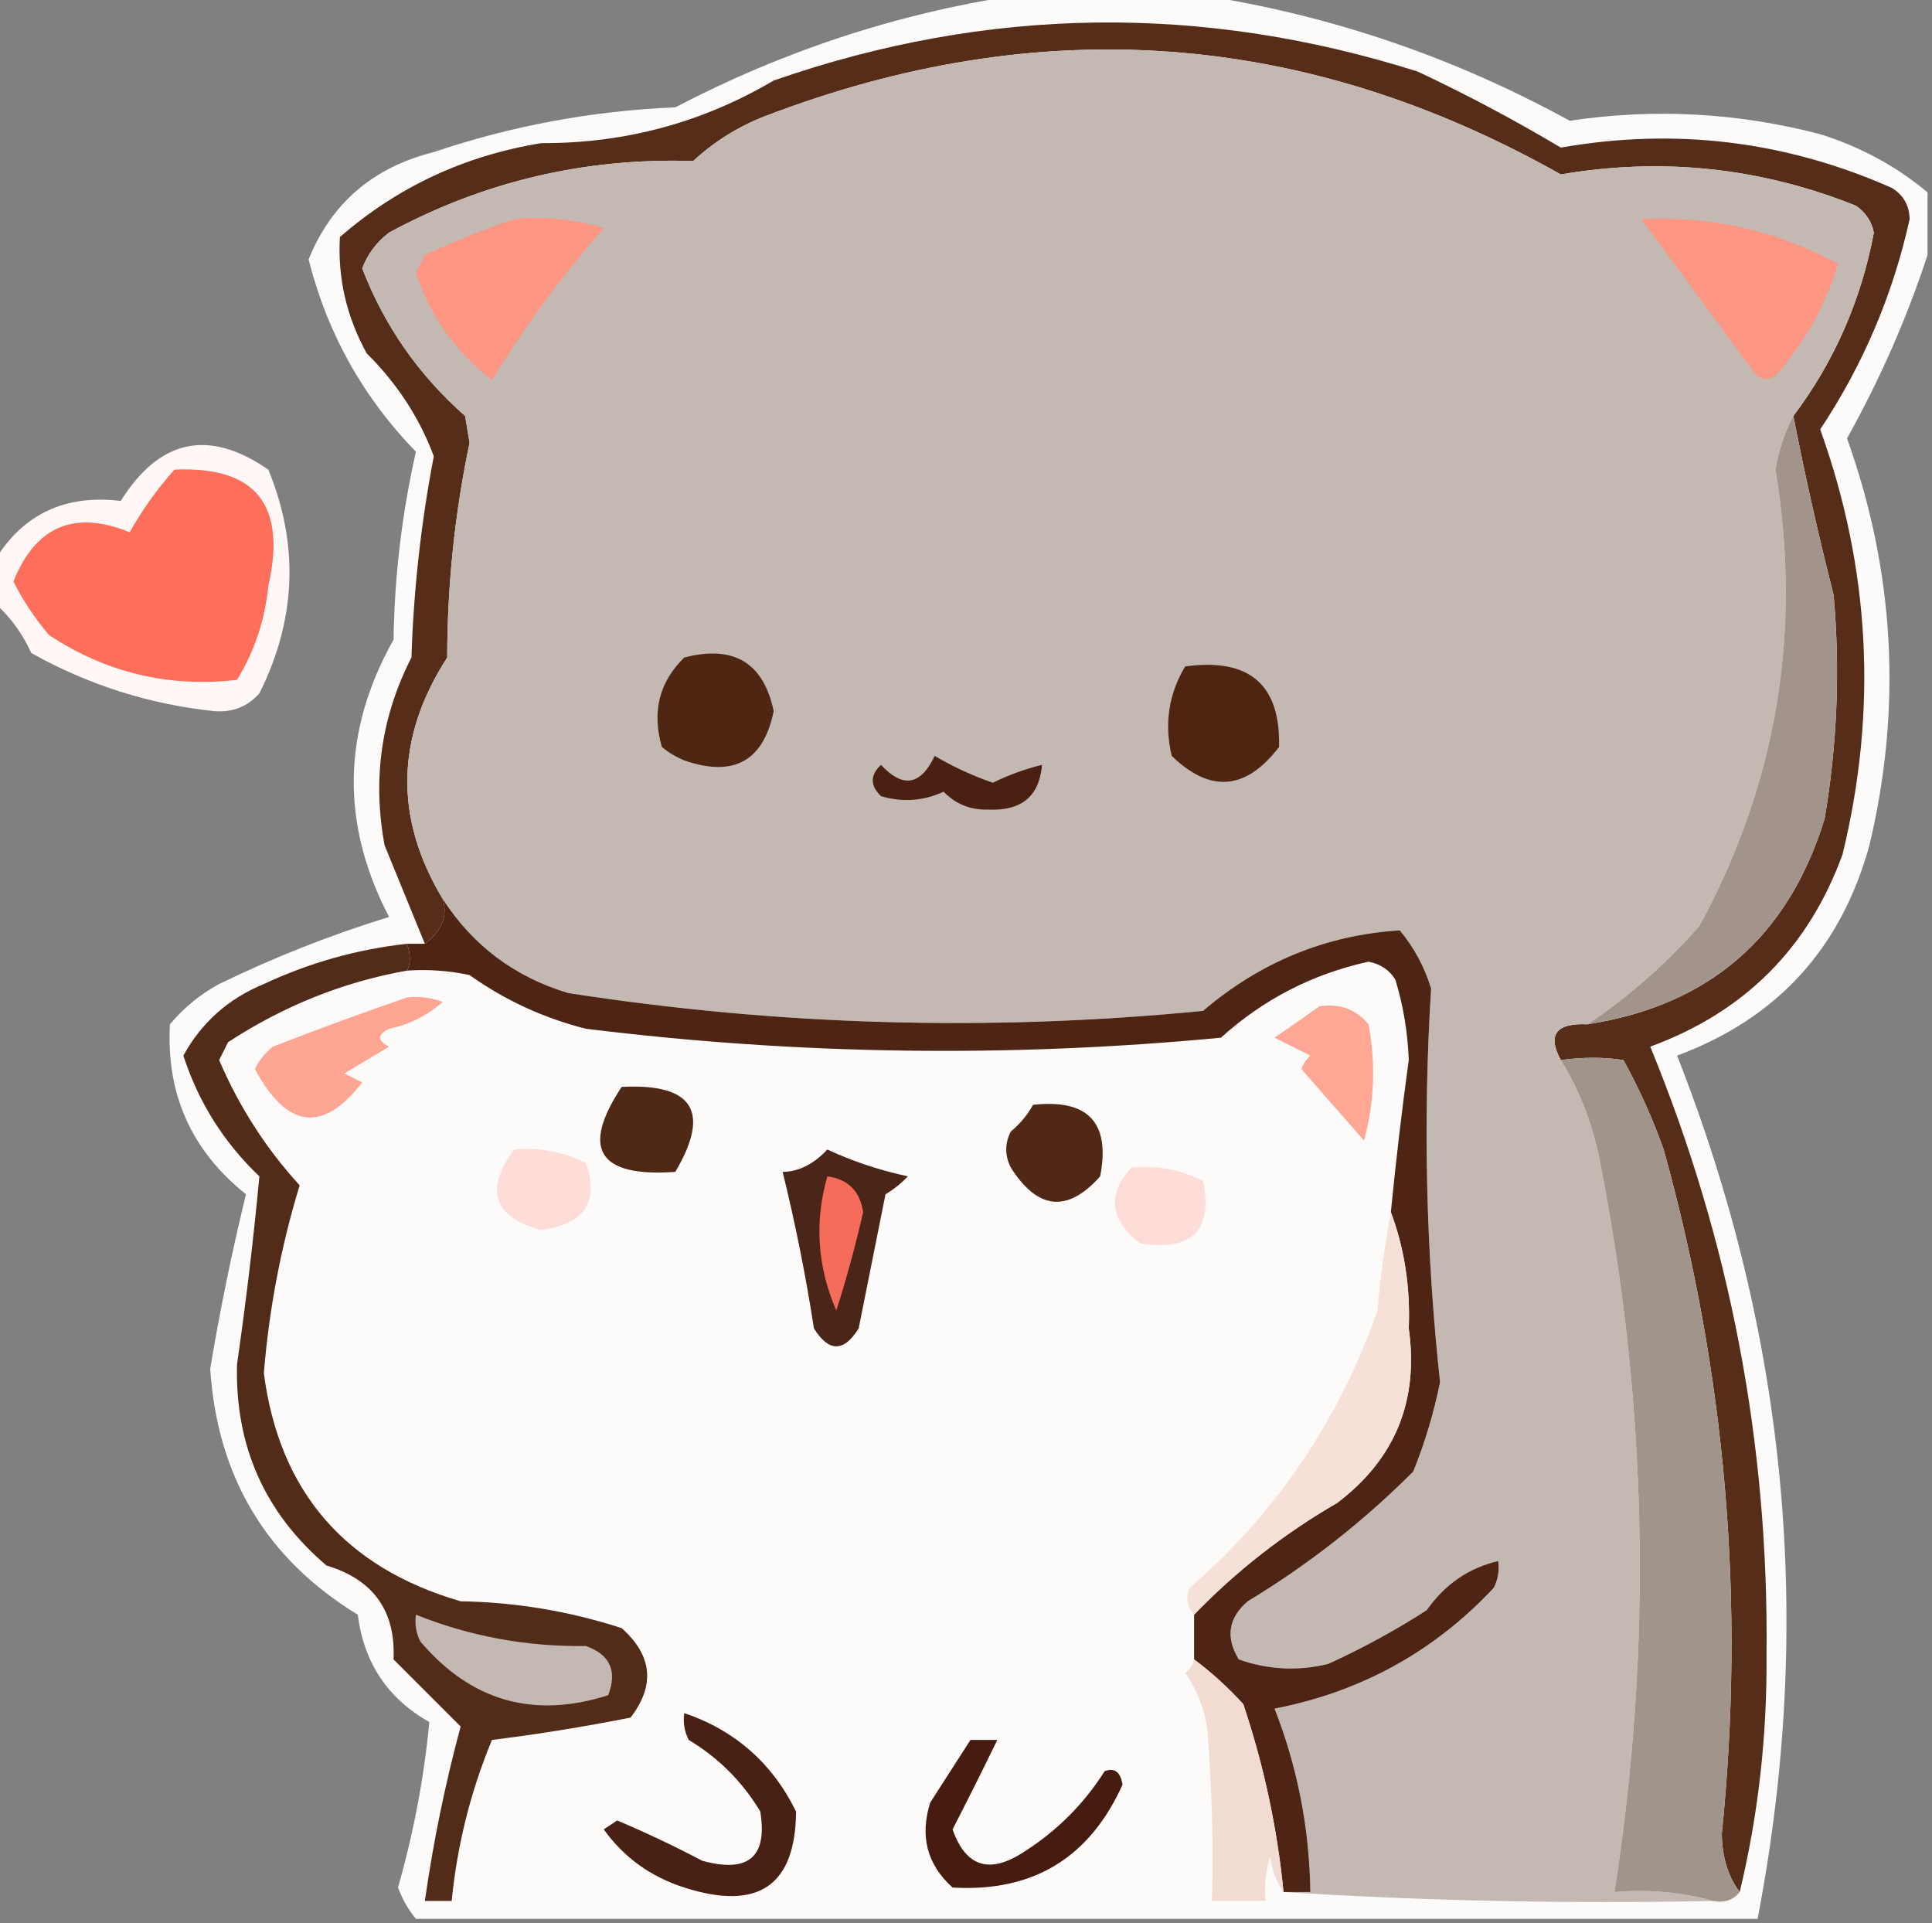 <?xml version="1.0" encoding="UTF-8"?>
<!DOCTYPE svg PUBLIC "-//W3C//DTD SVG 1.1//EN" "http://www.w3.org/Graphics/SVG/1.1/DTD/svg11.dtd">
<svg xmlns="http://www.w3.org/2000/svg" version="1.1" width="216px" height="215px" style="shape-rendering:geometricPrecision; text-rendering:geometricPrecision; image-rendering:optimizeQuality; fill-rule:evenodd; clip-rule:evenodd" xmlns:xlink="http://www.w3.org/1999/xlink">
<rect width="100%" height="100%" fill="#808080" stroke="none"/>
<g><path style="opacity:1" fill="#fcfbfa" d="M 113.5,-0.5 C 120.5,-0.5 127.5,-0.5 134.5,-0.5C 148.893,1.743 162.56,6.41 175.5,13.5C 184.903,12.087 194.236,12.587 203.5,15C 208.01,16.418 212.01,18.585 215.5,21.5C 215.5,23.833 215.5,26.167 215.5,28.5C 213.199,35.545 210.199,42.378 206.5,49C 211.841,63.946 212.674,79.113 209,94.5C 205.828,106.027 198.661,113.86 187.5,118C 199.844,149.374 202.844,181.541 196.5,214.5C 146.5,214.5 96.5,214.5 46.5,214.5C 45.645,213.469 44.978,212.303 44.5,211C 46.242,204.88 47.409,198.713 48,192.5C 43.348,189.874 40.682,185.874 40,180.5C 29.796,174.273 24.296,165.106 23.5,153C 24.598,146.445 25.931,139.945 27.5,133.5C 21.4,128.633 18.567,122.3 19,114.5C 20.558,112.641 22.391,111.141 24.5,110C 30.656,107.005 36.989,104.505 43.5,102.5C 38.071,92.102 38.238,81.769 44,71.5C 44.106,64.389 44.94,57.389 46.5,50.5C 40.587,44.416 36.587,37.249 34.5,29C 37.058,22.696 41.725,18.696 48.5,17C 57.257,14.049 66.257,12.382 75.5,12C 87.552,5.704 100.219,1.538 113.5,-0.5 Z"/></g>
<g><path style="opacity:1" fill="#562d19" d="M 194.5,211.5 C 193.2,209.777 192.533,207.61 192.5,205C 195.136,179.061 192.969,153.561 186,128.5C 184.774,125.048 183.274,121.715 181.5,118.5C 179.345,118.162 177.011,118.162 174.5,118.5C 172.965,115.67 173.965,114.337 177.5,114.5C 191.123,112.378 199.956,104.712 204,91.5C 205.405,83.208 205.738,74.875 205,66.5C 203.306,59.861 201.806,53.194 200.5,46.5C 205.071,40.424 208.071,33.591 209.5,26C 209.241,24.739 208.574,23.739 207.5,23C 196.837,18.729 185.837,17.562 174.5,19.5C 145.912,3.381 116.245,1.214 85.5,13C 82.53,14.153 79.863,15.82 77.5,18C 65.388,17.62 54.054,20.287 43.5,26C 42.101,27.062 41.101,28.395 40.5,30C 42.961,36.409 46.794,41.909 52,46.5C 52.167,47.5 52.333,48.5 52.5,49.5C 50.847,57.367 50.013,65.367 50,73.5C 44.224,82.443 44.058,91.443 49.5,100.5C 50.089,102.373 49.422,104.04 47.5,105.5C 46.013,101.855 44.513,98.188 43,94.5C 41.622,87.097 42.622,80.097 46,73.5C 46.243,65.93 47.076,58.43 48.5,51C 46.894,46.7 44.394,42.866 41,39.5C 38.741,35.404 37.741,31.071 38,26.5C 44.429,20.903 51.929,17.403 60.5,16C 69.85,16.041 78.517,13.708 86.5,9C 110.377,0.696 134.377,0.363 158.5,8C 163.992,10.579 169.325,13.412 174.5,16.5C 187.304,14.252 199.637,15.752 211.5,21C 212.804,21.804 213.471,22.971 213.5,24.5C 211.621,32.974 208.288,40.807 203.5,48C 209.094,63.558 209.927,79.392 206,95.5C 202.193,105.974 195.026,113.141 184.5,117C 193.422,138.706 197.755,161.373 197.5,185C 197.569,194.096 196.569,202.93 194.5,211.5 Z"/></g>
<g><path style="opacity:1" fill="#c3b9b2" d="M 200.5,46.5 C 199.545,48.283 198.878,50.283 198.5,52.5C 201.485,70.591 198.652,87.591 190,103.5C 186.233,107.776 182.066,111.443 177.5,114.5C 173.965,114.337 172.965,115.67 174.5,118.5C 176.733,122.112 178.233,126.112 179,130.5C 184.222,157.436 184.722,184.436 180.5,211.5C 184.371,211.185 188.038,211.518 191.5,212.5C 175.325,212.83 159.325,212.496 143.5,211.5C 144.5,211.5 145.5,211.5 146.5,211.5C 146.398,204.381 145.065,197.548 142.5,191C 152.178,189.118 160.345,184.618 167,177.5C 167.483,176.552 167.649,175.552 167.5,174.5C 164.213,175.264 161.546,177.097 159.5,180C 155.993,182.254 152.327,184.254 148.5,186C 145.118,186.824 141.784,186.657 138.5,185.5C 136.993,183.031 137.327,180.865 139.5,179C 146.24,174.93 152.407,170.096 158,164.5C 159.308,161.27 160.308,157.936 161,154.5C 159.416,139.888 159.083,125.222 160,110.5C 159.269,108.101 158.102,105.935 156.5,104C 148.262,104.518 140.929,107.518 134.5,113C 110.742,115.33 87.075,114.664 63.5,111C 57.539,109.204 52.873,105.704 49.5,100.5C 44.058,91.443 44.224,82.443 50,73.5C 50.013,65.367 50.847,57.367 52.5,49.5C 52.333,48.5 52.167,47.5 52,46.5C 46.794,41.909 42.961,36.409 40.5,30C 41.101,28.395 42.101,27.062 43.5,26C 54.054,20.287 65.388,17.62 77.5,18C 79.863,15.82 82.53,14.153 85.5,13C 116.245,1.214 145.912,3.381 174.5,19.5C 185.837,17.562 196.837,18.729 207.5,23C 208.574,23.739 209.241,24.739 209.5,26C 208.071,33.591 205.071,40.424 200.5,46.5 Z"/></g>
<g><path style="opacity:1" fill="#fd9682" d="M 183.5,24.5 C 191.351,24.122 198.685,25.789 205.5,29.5C 204.068,34.201 201.734,38.367 198.5,42C 197.551,42.617 196.718,42.451 196,41.5C 191.815,35.774 187.648,30.108 183.5,24.5 Z"/></g>
<g><path style="opacity:1" fill="#fd9682" d="M 57.5,24.5 C 60.898,24.18 64.232,24.513 67.5,25.5C 62.845,30.811 58.678,36.478 55,42.5C 50.924,39.337 48.091,35.337 46.5,30.5C 46.833,29.833 47.167,29.167 47.5,28.5C 50.865,26.941 54.198,25.608 57.5,24.5 Z"/></g>
<g><path style="opacity:1" fill="#fff8f6" d="M -0.5,67.5 C -0.5,65.833 -0.5,64.167 -0.5,62.5C 2.668,57.419 7.334,55.253 13.5,56C 17.844,49.065 23.344,47.898 30,52.5C 33.456,60.932 33.122,69.265 29,77.5C 27.701,78.98 26.034,79.646 24,79.5C 16.72,78.74 9.886,76.573 3.5,73C 2.512,70.833 1.179,69 -0.5,67.5 Z"/></g>
<g><path style="opacity:1" fill="#fd6e5b" d="M 19.5,52.5 C 28.572,52.087 32.072,56.42 30,65.5C 29.627,69.285 28.46,72.785 26.5,76C 18.874,76.876 11.874,75.209 5.5,71C 3.913,69.155 2.579,67.155 1.5,65C 3.993,58.811 8.326,56.978 14.5,59.5C 15.931,56.961 17.598,54.628 19.5,52.5 Z"/></g>
<g><path style="opacity:1" fill="#a2948b" d="M 200.5,46.5 C 201.806,53.194 203.306,59.861 205,66.5C 205.738,74.875 205.405,83.208 204,91.5C 199.956,104.712 191.123,112.378 177.5,114.5C 182.066,111.443 186.233,107.776 190,103.5C 198.652,87.591 201.485,70.591 198.5,52.5C 198.878,50.283 199.545,48.283 200.5,46.5 Z"/></g>
<g><path style="opacity:1" fill="#4f2612" d="M 76.5,73.5 C 82.028,72.069 85.362,74.069 86.5,79.5C 85.349,85.091 82.016,86.925 76.5,85C 75.584,84.626 74.75,84.126 74,83.5C 72.861,79.579 73.695,76.246 76.5,73.5 Z"/></g>
<g><path style="opacity:1" fill="#4f2511" d="M 132.5,74.5 C 139.669,73.513 143.169,76.513 143,83.5C 139.306,88.342 135.306,88.675 131,84.5C 130.153,80.928 130.653,77.594 132.5,74.5 Z"/></g>
<g><path style="opacity:1" fill="#4a2012" d="M 104.5,84.5 C 106.552,85.71 108.718,86.71 111,87.5C 112.8,86.622 114.633,85.955 116.5,85.5C 116.208,89.004 114.208,90.671 110.5,90.5C 108.519,90.563 106.852,89.896 105.5,88.5C 103.232,89.544 100.899,89.711 98.5,89C 97.269,87.817 97.269,86.651 98.5,85.5C 100.933,88.138 102.933,87.805 104.5,84.5 Z"/></g>
<g><path style="opacity:1" fill="#4e2414" d="M 49.5,100.5 C 52.873,105.704 57.539,109.204 63.5,111C 87.075,114.664 110.742,115.33 134.5,113C 140.929,107.518 148.262,104.518 156.5,104C 158.102,105.935 159.269,108.101 160,110.5C 159.083,125.222 159.416,139.888 161,154.5C 160.308,157.936 159.308,161.27 158,164.5C 152.407,170.096 146.24,174.93 139.5,179C 137.327,180.865 136.993,183.031 138.5,185.5C 141.784,186.657 145.118,186.824 148.5,186C 152.327,184.254 155.993,182.254 159.5,180C 161.546,177.097 164.213,175.264 167.5,174.5C 167.649,175.552 167.483,176.552 167,177.5C 160.345,184.618 152.178,189.118 142.5,191C 145.065,197.548 146.398,204.381 146.5,211.5C 145.5,211.5 144.5,211.5 143.5,211.5C 142.794,204.341 141.294,197.341 139,190.5C 137.296,188.627 135.463,186.96 133.5,185.5C 133.5,183.833 133.5,182.167 133.5,180.5C 138.181,175.64 143.515,171.473 149.5,168C 155.968,163.102 158.635,156.602 157.5,148.5C 157.684,143.893 157.017,139.56 155.5,135.5C 156.056,129.828 156.723,124.161 157.5,118.5C 157.393,115.433 156.893,112.433 156,109.5C 155.326,108.422 154.326,107.755 153,107.5C 146.729,108.885 141.229,111.719 136.5,116C 112.789,118.253 89.123,117.92 65.5,115C 60.787,113.81 56.453,111.81 52.5,109C 50.19,108.503 47.857,108.337 45.5,108.5C 45.927,107.738 45.927,106.738 45.5,105.5C 46.167,105.5 46.833,105.5 47.5,105.5C 49.422,104.04 50.089,102.373 49.5,100.5 Z"/></g>
<g><path style="opacity:1" fill="#ffa695" d="M 147.5,112.5 C 149.766,112.141 151.599,112.808 153,114.5C 153.828,118.871 153.661,123.205 152.5,127.5C 150.167,124.833 147.833,122.167 145.5,119.5C 145.709,118.914 146.043,118.414 146.5,118C 145.167,117.333 143.833,116.667 142.5,116C 144.233,114.811 145.9,113.644 147.5,112.5 Z"/></g>
<g><path style="opacity:1" fill="#532b19" d="M 45.5,105.5 C 45.927,106.738 45.927,107.738 45.5,108.5C 38.388,109.766 31.722,112.433 25.5,116.5C 25.167,117.167 24.833,117.833 24.5,118.5C 26.74,123.723 29.74,128.39 33.5,132.5C 31.413,139.352 30.08,146.352 29.5,153.5C 31.227,166.734 38.56,175.234 51.5,179C 57.66,179.105 63.66,180.105 69.5,182C 72.936,185.06 73.269,188.393 70.5,192C 65.331,193.025 60.164,193.859 55,194.5C 52.606,200.285 51.106,206.285 50.5,212.5C 49.5,212.5 48.5,212.5 47.5,212.5C 48.433,205.932 49.766,199.432 51.5,193C 49.066,190.566 46.566,188.066 44,185.5C 44.246,180.074 41.746,176.574 36.5,175C 29.593,169.119 26.259,161.619 26.5,152.5C 27.514,145.471 28.347,138.471 29,131.5C 25.022,127.709 22.189,123.209 20.5,118C 22.544,114.29 25.544,111.624 29.5,110C 34.597,107.615 39.931,106.115 45.5,105.5 Z"/></g>
<g><path style="opacity:1" fill="#ffa594" d="M 45.5,111.5 C 46.873,111.343 48.207,111.51 49.5,112C 47.779,113.527 45.779,114.527 43.5,115C 42.167,115.667 42.167,116.333 43.5,117C 41.833,118 40.167,119 38.5,120C 39.167,120.333 39.833,120.667 40.5,121C 36.09,126.693 32.09,126.193 28.5,119.5C 28.977,118.522 29.643,117.689 30.5,117C 35.587,115.031 40.587,113.197 45.5,111.5 Z"/></g>
<g><path style="opacity:1" fill="#a1948b" d="M 194.5,211.5 C 193.791,212.404 192.791,212.737 191.5,212.5C 188.038,211.518 184.371,211.185 180.5,211.5C 184.722,184.436 184.222,157.436 179,130.5C 178.233,126.112 176.733,122.112 174.5,118.5C 177.011,118.162 179.345,118.162 181.5,118.5C 183.274,121.715 184.774,125.048 186,128.5C 192.969,153.561 195.136,179.061 192.5,205C 192.533,207.61 193.2,209.777 194.5,211.5 Z"/></g>
<g><path style="opacity:1" fill="#502816" d="M 69.5,121.5 C 77.49,121.086 79.49,124.253 75.5,131C 66.91,131.612 64.91,128.445 69.5,121.5 Z"/></g>
<g><path style="opacity:1" fill="#512816" d="M 115.5,123.5 C 121.665,122.829 124.165,125.496 123,131.5C 119.351,135.598 116.018,135.265 113,130.5C 112.333,129.167 112.333,127.833 113,126.5C 114.045,125.627 114.878,124.627 115.5,123.5 Z"/></g>
<g><path style="opacity:1" fill="#feddd8" d="M 57.5,128.5 C 60.32,128.248 62.986,128.748 65.5,130C 67.016,134.355 65.349,136.855 60.5,137.5C 55.134,136.027 54.134,133.027 57.5,128.5 Z"/></g>
<g><path style="opacity:1" fill="#fedcd8" d="M 126.5,130.5 C 129.32,130.248 131.986,130.748 134.5,132C 135.639,137.529 133.306,139.862 127.5,139C 124.074,136.405 123.741,133.571 126.5,130.5 Z"/></g>
<g><path style="opacity:1" fill="#4c2519" d="M 92.5,128.5 C 95.322,129.815 98.322,130.815 101.5,131.5C 100.758,132.287 99.925,132.953 99,133.5C 98,138.5 97,143.5 96,148.5C 94.333,151.167 92.667,151.167 91,148.5C 90.089,142.612 88.922,136.779 87.5,131C 89.289,130.978 90.956,130.145 92.5,128.5 Z"/></g>
<g><path style="opacity:1" fill="#f56c5a" d="M 92.5,131.5 C 94.818,131.818 96.152,133.152 96.5,135.5C 95.654,139.217 94.654,142.883 93.5,146.5C 91.374,141.584 91.041,136.584 92.5,131.5 Z"/></g>
<g><path style="opacity:1" fill="#f6e1d8" d="M 155.5,135.5 C 157.017,139.56 157.684,143.893 157.5,148.5C 158.635,156.602 155.968,163.102 149.5,168C 143.515,171.473 138.181,175.64 133.5,180.5C 132.697,179.577 132.53,178.577 133,177.5C 142.72,169.077 149.72,158.743 154,146.5C 154.32,142.786 154.82,139.119 155.5,135.5 Z"/></g>
<g><path style="opacity:1" fill="#c4b9b2" d="M 46.5,180.5 C 52.553,182.926 58.886,184.092 65.5,184C 68.2,184.949 69.033,186.783 68,189.5C 59.663,192.165 52.663,190.165 47,183.5C 46.517,182.552 46.35,181.552 46.5,180.5 Z"/></g>
<g><path style="opacity:1" fill="#f2dbd1" d="M 133.5,185.5 C 135.463,186.96 137.296,188.627 139,190.5C 141.294,197.341 142.794,204.341 143.5,211.5C 142.71,210.391 142.21,209.058 142,207.5C 141.506,209.134 141.34,210.801 141.5,212.5C 139.5,212.5 137.5,212.5 135.5,212.5C 135.666,206.158 135.5,199.825 135,193.5C 134.697,191.112 133.863,188.945 132.5,187C 133.056,186.617 133.389,186.117 133.5,185.5 Z"/></g>
<g><path style="opacity:1" fill="#451c0f" d="M 108.5,194.5 C 109.5,194.5 110.5,194.5 111.5,194.5C 109.899,197.796 108.232,201.129 106.5,204.5C 107.976,208.707 110.642,209.54 114.5,207C 118.167,204.667 121.167,201.667 123.5,198C 124.6,197.568 125.267,198.068 125.5,199.5C 121.806,207.695 115.472,211.528 106.5,211C 103.651,208.441 102.817,205.274 104,201.5C 105.511,199.138 107.011,196.805 108.5,194.5 Z"/></g>
<g><path style="opacity:1" fill="#492014" d="M 76.5,191.5 C 82.173,193.425 86.339,197.092 89,202.5C 88.935,210.809 84.769,213.642 76.5,211C 72.754,209.8 69.754,207.634 67.5,204.5C 68,204.167 68.5,203.833 69,203.5C 72.227,204.864 75.394,206.364 78.5,208C 83.662,209.424 85.829,207.59 85,202.5C 83,199.167 80.333,196.5 77,194.5C 76.517,193.552 76.35,192.552 76.5,191.5 Z"/></g>
</svg>
